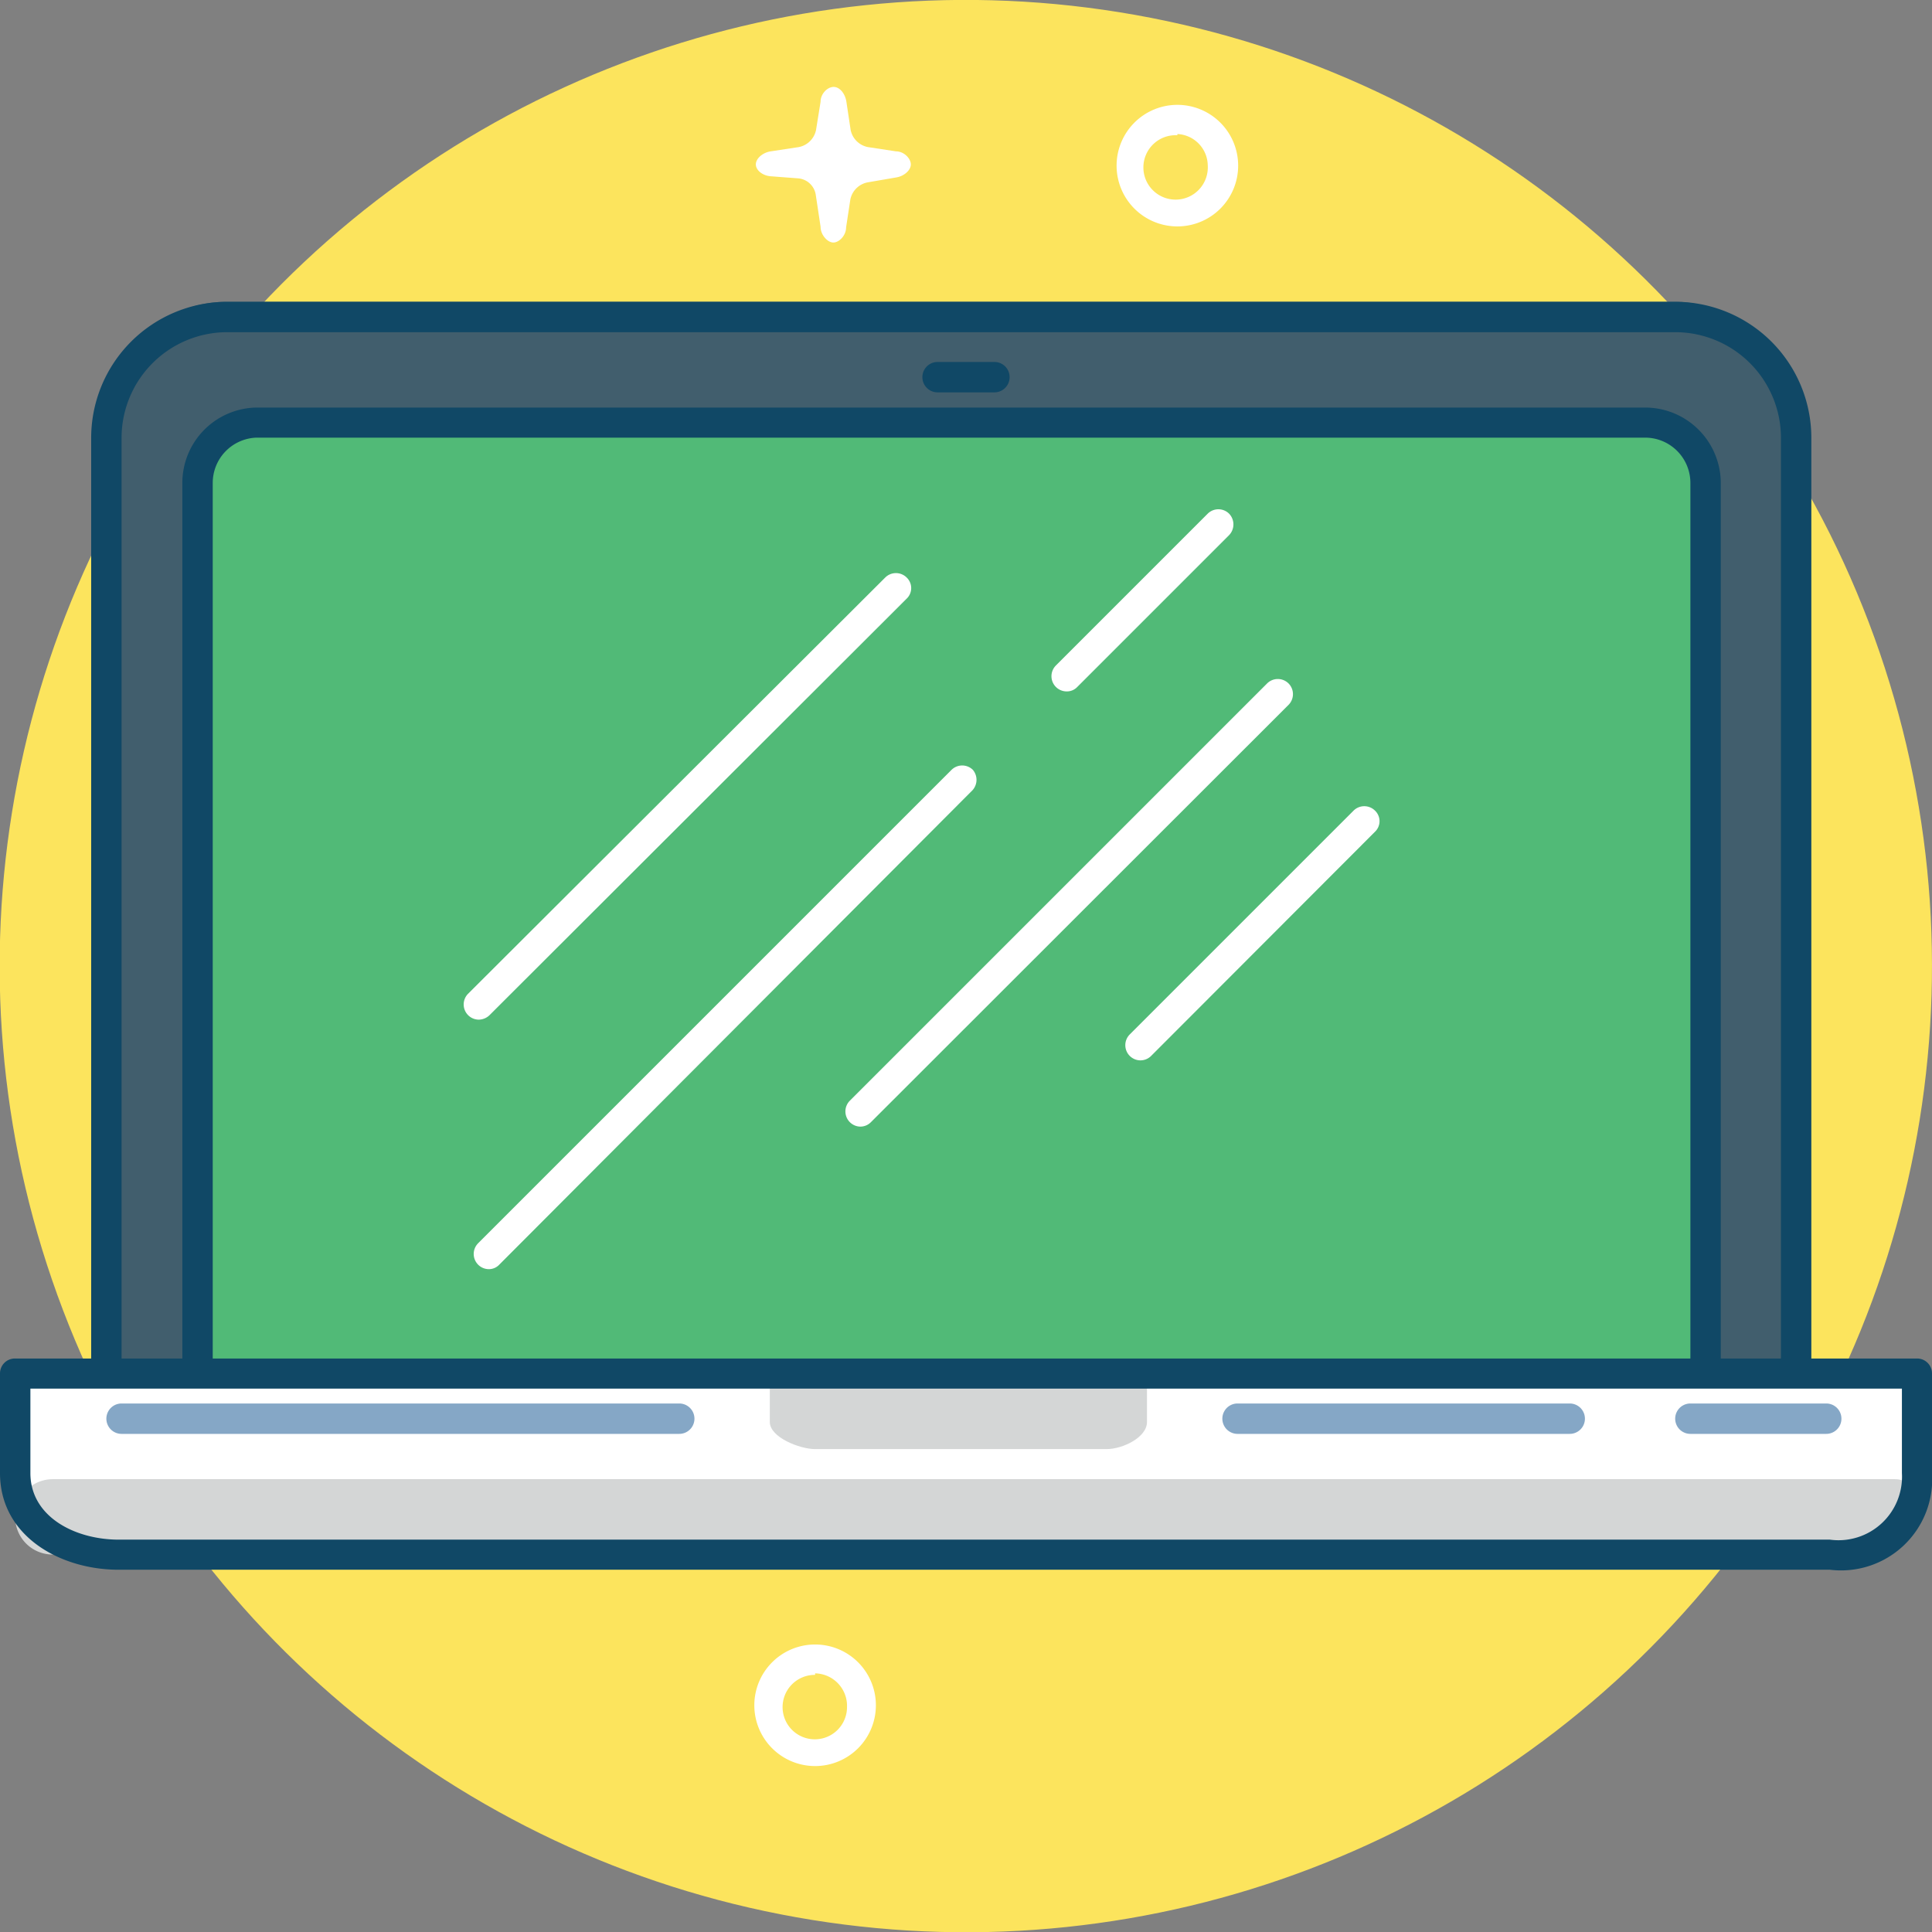 <svg xmlns="http://www.w3.org/2000/svg" viewBox="0 0 63.57 63.57"><rect x="0" y="0" width="63.57" height="63.57" fill="#808080" stroke="none"/><defs><style>.cls-1{fill:#fce45d;}.cls-2{fill:#fff;}.cls-3{fill:#415e6d;}.cls-4{fill:#104866;}.cls-5{fill:#51ba77;}.cls-6{fill:#eaeaea;}.cls-7{fill:#d4d6d6;}.cls-8{fill:#0c508e;opacity:0.5;}</style></defs><title>business</title><g id="Layer_2" data-name="Layer 2"><g id="背景"><g id="图层_1_图像" data-name="图层 1 图像"><circle class="cls-1" cx="31.78" cy="31.78" r="31.79" transform="translate(-4.65 58.11) rotate(-80.85)"/><path class="cls-2" d="M38.74,7.45a2,2,0,1,1,2-2A2,2,0,0,1,38.74,7.45Zm0-3a1.06,1.06,0,1,0,1,1A1.05,1.05,0,0,0,38.74,4.41Z"/><path class="cls-2" d="M26.82,58.11a2,2,0,1,1,2-2A2,2,0,0,1,26.82,58.11Zm0-3a1.06,1.06,0,1,0,1.05,1.06A1.07,1.07,0,0,0,26.82,55.06Z"/><path class="cls-2" d="M24.87,5.41c0-.19.22-.39.49-.43l.92-.14a.72.72,0,0,0,.57-.56L27,3.35c0-.27.23-.49.43-.49s.38.22.42.49l.14.93a.72.72,0,0,0,.57.56l.92.14c.27,0,.49.24.49.43s-.22.39-.49.43L28.55,6a.72.72,0,0,0-.57.56l-.14.92c0,.27-.23.5-.42.5S27,7.73,27,7.46L26.84,6.4a.64.64,0,0,0-.56-.53l-.92-.07C25.09,5.78,24.87,5.6,24.87,5.41Z"/><rect class="cls-3" x="3.48" y="9.93" width="55.62" height="38.74" rx="3.97"/><path class="cls-4" d="M55.13,49.66H7.45A4.47,4.47,0,0,1,3,45.19V14.4A4.48,4.48,0,0,1,7.45,9.93H55.13A4.48,4.48,0,0,1,59.6,14.4V45.19A4.47,4.47,0,0,1,55.13,49.66ZM7.45,10.93A3.48,3.48,0,0,0,4,14.4V45.19a3.48,3.48,0,0,0,3.48,3.48H55.13a3.48,3.48,0,0,0,3.47-3.48V14.4a3.48,3.48,0,0,0-3.47-3.47Z"/><rect class="cls-5" x="6.46" y="13.91" width="49.66" height="33.28" rx="1.99"/><path class="cls-4" d="M54.13,47.68H8.44A2.49,2.49,0,0,1,6,45.19V15.89a2.48,2.48,0,0,1,2.48-2.48H54.13a2.49,2.49,0,0,1,2.49,2.48v29.3A2.5,2.5,0,0,1,54.13,47.68ZM8.44,14.4A1.49,1.49,0,0,0,7,15.89v29.3a1.49,1.49,0,0,0,1.49,1.49H54.13a1.48,1.48,0,0,0,1.49-1.49V15.89a1.49,1.49,0,0,0-1.49-1.49Z"/><path class="cls-6" d="M.5,45.19v3.54c0,1.74,1.35,2.42,3.08,2.42H59.89c1.73,0,2.69-.68,2.69-2.42V45.19Z"/><path class="cls-2" d="M.5,45.19v3.28c0,1.73,1.67,2.68,3.4,2.68H60.21a2.55,2.55,0,0,0,2.86-2.68V45.19Z"/><path class="cls-7" d="M25.33,45.19v1.6c0,.51,1,.89,1.48.89h9.61c.51,0,1.32-.38,1.32-.89v-1.6Z"/><path class="cls-7" d="M62.58,50.16c0-1,.43-1.49-.25-1.49H1.74A1.24,1.24,0,0,0,.5,49.91h0a1.23,1.23,0,0,0,1.24,1.24H61.33C62,51.15,62.58,50.16,62.58,50.16Z"/><path class="cls-4" d="M60.21,51.65H3.9C2,51.65,0,50.56,0,48.47V45.19a.49.49,0,0,1,.5-.49H63.07a.49.49,0,0,1,.5.49v3.28A3,3,0,0,1,60.21,51.65ZM1,45.69v2.78c0,1.44,1.47,2.19,2.91,2.19H60.21a2.09,2.09,0,0,0,2.37-2.19V45.69Z"/><path class="cls-2" d="M15.75,33.55a.5.5,0,0,1-.35-.85L29.13,19a.5.5,0,0,1,.7,0,.48.48,0,0,1,0,.7L16.1,33.41A.52.52,0,0,1,15.75,33.55Z"/><path class="cls-2" d="M28.31,37.07a.5.5,0,0,1-.35-.85L41.69,22.49a.5.5,0,0,1,.71,0,.5.5,0,0,1,0,.7L28.66,36.92A.49.49,0,0,1,28.31,37.07Z"/><path class="cls-2" d="M37.52,34.89a.5.5,0,0,1-.35-.85l7.37-7.37a.5.5,0,0,1,.7,0,.48.48,0,0,1,0,.7l-7.37,7.38A.5.5,0,0,1,37.52,34.89Z"/><path class="cls-2" d="M16.08,41.76a.5.5,0,0,1-.35-.85L31.31,25.33a.5.5,0,0,1,.7,0A.51.51,0,0,1,32,26L16.43,41.61A.47.47,0,0,1,16.08,41.76Z"/><path class="cls-2" d="M35.09,22.75a.5.5,0,0,1-.35-.85l5-5a.5.5,0,0,1,.7,0,.51.51,0,0,1,0,.71l-5,5A.47.47,0,0,1,35.09,22.75Z"/><path class="cls-8" d="M60.09,47.18H55.62a.5.5,0,0,1,0-1h4.47a.5.5,0,1,1,0,1Z"/><path class="cls-8" d="M51.65,47.18H40.72a.5.5,0,0,1,0-1H51.65a.5.5,0,1,1,0,1Z"/><path class="cls-8" d="M22.35,47.18H4a.5.5,0,0,1,0-1H22.35a.5.5,0,1,1,0,1Z"/><path class="cls-4" d="M32.72,12.91H30.85a.5.5,0,1,1,0-1h1.87a.5.5,0,1,1,0,1Z"/></g></g></g></svg>